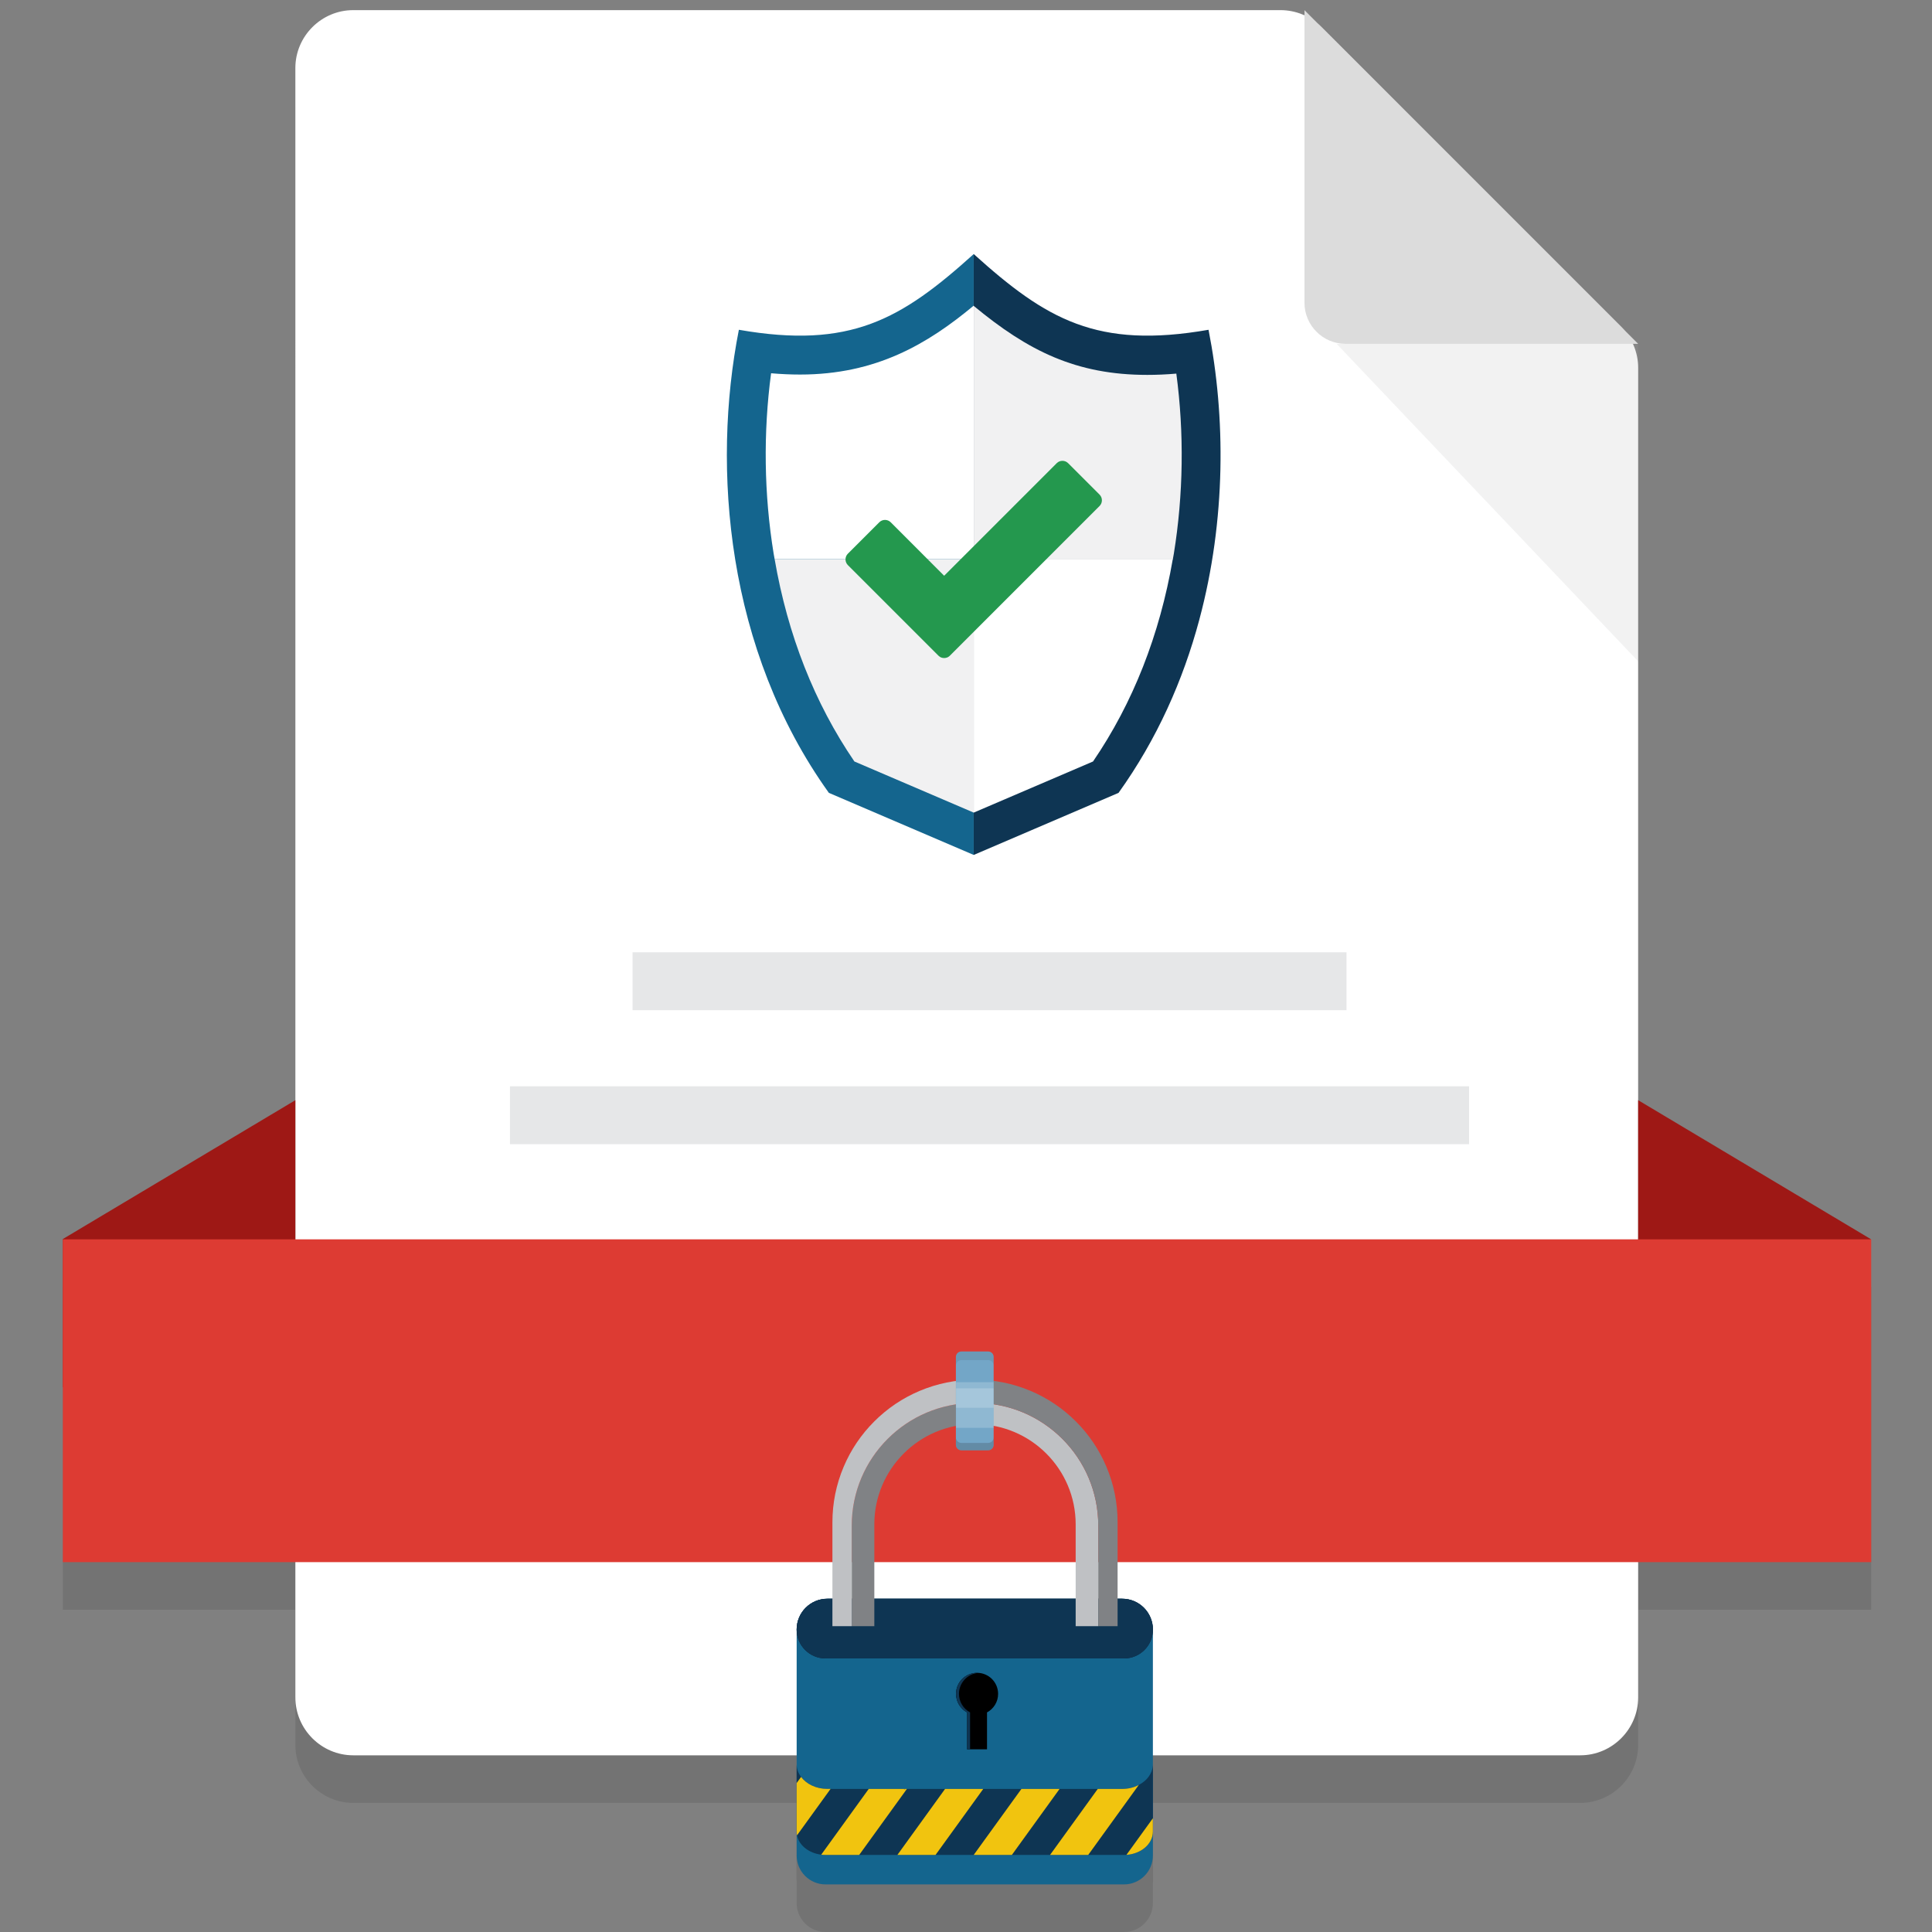 <?xml version="1.0" encoding="utf-8"?>
<!-- Generator: Adobe Illustrator 17.0.0, SVG Export Plug-In . SVG Version: 6.00 Build 0)  -->
<!DOCTYPE svg PUBLIC "-//W3C//DTD SVG 1.1//EN" "http://www.w3.org/Graphics/SVG/1.1/DTD/svg11.dtd">
<svg version="1.1" id="Layer_1" xmlns="http://www.w3.org/2000/svg" xmlns:xlink="http://www.w3.org/1999/xlink" x="0px" y="0px"
	 width="200px" height="200px" viewBox="0 0 200 200" enable-background="new 0 0 200 200" xml:space="preserve">
<rect x="0" y="0" width="200" height="200" fill="#808080" stroke="none"/>
<g>
	<g opacity="0.1">
		<g>
			<defs>
				<rect id="SVGID_1_" x="6.506" y="5.975" width="187.197" height="194.022"/>
			</defs>
			<clipPath id="SVGID_2_">
				<use xlink:href="#SVGID_1_"  overflow="visible"/>
			</clipPath>
			<path clip-path="url(#SVGID_2_)" d="M36.569,5.976c-3.296,0-5.993,2.697-5.993,5.993l0.001,168.674
				c0,3.296,2.697,5.993,5.993,5.993h127.018c3.296,0,5.993-2.697,5.993-5.993V43.003c0-1.59-0.631-3.114-1.755-4.237L136.795,7.732
				c-1.124-1.124-2.648-1.756-4.239-1.756H36.569z"/>
			<rect x="52.793" y="117.378" clip-path="url(#SVGID_2_)" width="99.288" height="5.994"/>
			<rect x="65.483" y="103.508" clip-path="url(#SVGID_2_)" width="73.906" height="5.993"/>
			<g opacity="0.15" clip-path="url(#SVGID_2_)">
				<g>
					<defs>
						<rect id="SVGID_3_" x="138.371" y="40.52" width="31.211" height="32.868"/>
					</defs>
					<clipPath id="SVGID_4_">
						<use xlink:href="#SVGID_3_"  overflow="visible"/>
					</clipPath>
					<polygon clip-path="url(#SVGID_4_)" points="169.581,73.389 169.581,40.52 138.368,40.52 					"/>
				</g>
			</g>
			<path clip-path="url(#SVGID_2_)" d="M135.039,36.272c0,2.338,1.908,4.248,4.246,4.248h30.296L135.039,5.977V36.272z"/>
			<path clip-path="url(#SVGID_2_)" d="M100.804,31.232h-0.005v62.194l0.005,0.003l5.996-2.57l0.312-0.134l8.678-3.719
				c3.977-5.546,6.684-11.665,8.356-17.9c0.001-0.005,0.002-0.012,0.003-0.017c2.786-10.368,2.724-21.067,0.958-30.022
				C113.575,41.079,108.308,38.004,100.804,31.232"/>
			<path clip-path="url(#SVGID_2_)" d="M76.488,39.065c-2.828,14.344-1.28,33.16,9.317,47.939l14.989,6.423l0.004-0.001V31.232
				l-0.004-0.001C93.288,38.004,88.021,41.08,76.488,39.065"/>
			<path clip-path="url(#SVGID_2_)" d="M80.189,62.804c1.356,7.861,4.128,14.904,8.257,20.951l12.35,5.292l0.003-0.001l0.004,0.001
				l0.001-0.001V62.804H80.189z"/>
			<path clip-path="url(#SVGID_2_)" d="M100.803,36.562c-0.001,0.001-0.004,0.003-0.005,0.004
				c-4.78,3.972-10.096,7.134-17.977,7.134c-0.965,0-1.959-0.044-2.998-0.133c-0.821,6.147-0.735,12.526,0.262,18.658
				c0.017,0.093,0.033,0.186,0.05,0.278c0.017,0.101,0.037,0.2,0.054,0.302h20.615V36.562z"/>
			<path clip-path="url(#SVGID_2_)" d="M100.803,89.046l12.347-5.29c4.13-6.048,6.9-13.089,8.257-20.951h-20.604V89.046z"/>
			<path clip-path="url(#SVGID_2_)" d="M121.773,43.603c-1.037,0.089-2.031,0.133-2.997,0.133c-7.386,0-12.359-2.488-17.972-7.138
				v26.243h20.604c0.017-0.1,0.037-0.199,0.054-0.301c0.017-0.093,0.034-0.186,0.05-0.278
				C122.508,56.13,122.593,49.749,121.773,43.603"/>
			<path clip-path="url(#SVGID_2_)" fill-rule="evenodd" clip-rule="evenodd" d="M97.738,64.528l11.653-11.653
				c0.324-0.324,0.855-0.324,1.179-0.002l3.256,3.257c0.324,0.324,0.324,0.854,0,1.179c-5.167,5.167-10.334,10.331-15.499,15.499
				l-0.031,0.028l-0.032,0.028l-0.018,0.011v0.002l-0.033,0.023v0.002l-0.034,0.021l-0.018,0.011v0.002l-0.018,0.008l-0.019,0.01
				l-0.017,0.011l-0.019,0.008l-0.018,0.007l-0.02,0.007v0.002l-0.018,0.006l-0.02,0.005l-0.019,0.007l-0.02,0.005l-0.018,0.005
				v0.002l-0.02,0.004l-0.019,0.003v0.002l-0.02,0.003l-0.02,0.003l-0.019,0.004l-0.02,0.002l-0.02,0.001v0.002H97.8l-0.02,0.002
				h-0.001h-0.02h-0.02h-0.02h-0.021l-0.02-0.002h-0.019v-0.002c-0.02-0.001-0.04-0.003-0.059-0.007l-0.021-0.003l-0.018-0.003
				V73.03l-0.02-0.003l-0.02-0.004V73.02l-0.038-0.011l-0.021-0.007l-0.018-0.005l-0.018-0.006c-0.026-0.012-0.05-0.021-0.075-0.036
				l-0.018-0.01l-0.036-0.021c-0.052-0.033-0.102-0.072-0.147-0.116c-13.685-13.684,4.307,4.305-9.38-9.38
				c-0.322-0.324-0.324-0.855,0-1.179l3.256-3.256c0.324-0.323,0.854-0.323,1.18,0L97.738,64.528z"/>
			<polygon clip-path="url(#SVGID_2_)" points="30.575,134.17 6.506,148.543 6.506,133.192 30.575,118.818 			"/>
			<polygon clip-path="url(#SVGID_2_)" points="169.581,134.17 193.651,148.543 193.651,133.192 169.581,118.818 			"/>
			<rect x="6.505" y="133.222" clip-path="url(#SVGID_2_)" width="187.202" height="33.416"/>
			<path clip-path="url(#SVGID_2_)" d="M116.16,170.428H85.658c-1.761,0-3.188,1.427-3.188,3.188v23.392
				c0,1.652,1.339,2.992,2.991,2.992h30.895c1.652,0,2.991-1.34,2.991-2.992v-23.392C119.348,171.855,117.92,170.428,116.16,170.428
				"/>
			<path clip-path="url(#SVGID_2_)" d="M116.168,170.428H85.649c-1.756,0-3.179,1.427-3.179,3.188c0,1.651,1.336,2.991,2.984,2.991
				h30.911c1.648,0,2.984-1.34,2.984-2.991C119.348,171.855,117.925,170.428,116.168,170.428"/>
			<path clip-path="url(#SVGID_2_)" d="M116.168,170.428H85.647c-1.756,0-3.179,1.427-3.179,3.188c0,1.651,1.335,2.991,2.984,2.991
				h30.913c1.648,0,2.984-1.34,2.984-2.991C119.348,171.855,117.925,170.428,116.168,170.428"/>
			<path clip-path="url(#SVGID_2_)" d="M117.889,189.704c-0.497,0.261-1.086,0.412-1.72,0.412H85.647
				c-1.153,0-2.162-0.496-2.72-1.241c-0.291-0.388-0.46-0.844-0.46-1.333v6.99c0,0.133,0.013,0.264,0.038,0.391
				c0.208,1.031,1.226,1.844,2.508,1.999c0.143,0.018,0.289,0.025,0.437,0.025h30.914c0.082,0,0.164-0.002,0.246-0.007
				c1.533-0.102,2.738-1.142,2.738-2.408v-6.99c0,0.051-0.003,0.104-0.007,0.156C119.281,188.542,118.716,189.273,117.889,189.704"
				/>
			<path clip-path="url(#SVGID_2_)" d="M119.347,194.532v-1.379l-2.738,3.787C118.142,196.838,119.347,195.799,119.347,194.532"/>
			<path clip-path="url(#SVGID_2_)" d="M113.639,190.116l-4.85,6.71l-0.09,0.122h0.369h3.584l5.236-7.244
				c-0.496,0.261-1.085,0.411-1.72,0.411H113.639z"/>
			<polygon clip-path="url(#SVGID_2_)" points="102.792,194.189 100.798,196.947 104.749,196.947 105.79,195.507 109.688,190.115 
				105.738,190.115 			"/>
			<polygon clip-path="url(#SVGID_2_)" points="96.797,191.551 92.897,196.947 96.847,196.947 99.795,192.872 101.786,190.115 
				97.833,190.115 			"/>
			<polygon clip-path="url(#SVGID_2_)" points="93.797,190.233 93.881,190.116 93.529,190.116 			"/>
			<path clip-path="url(#SVGID_2_)" d="M89.931,190.116l-4.918,6.807c0.143,0.018,0.289,0.025,0.437,0.025h3.494l4.854-6.715
				l-0.268-0.117H89.931z"/>
			<path clip-path="url(#SVGID_2_)" d="M82.927,188.874l-0.461,0.637v5.02c0,0.133,0.014,0.264,0.039,0.391l3.475-4.808h-0.332
				C84.493,190.115,83.485,189.619,82.927,188.874"/>
			<path clip-path="url(#SVGID_2_)" d="M88.171,162.859v10.408h2.339v-10.542c0-5.717,4.651-10.368,10.367-10.368h0.055v-2.198
				h-0.061C93.856,150.159,88.171,155.846,88.171,162.859"/>
			<path clip-path="url(#SVGID_2_)" d="M100.993,150.16h-0.061v2.198h0.054c5.717,0,10.367,4.651,10.367,10.367v10.542h2.34V162.86
				C113.693,155.845,108.007,150.16,100.993,150.16"/>
			<path clip-path="url(#SVGID_2_)" d="M111.373,152.072c-1.355-1.354-2.931-2.417-4.688-3.16c-1.819-0.769-3.75-1.16-5.741-1.16
				h-0.013v2.408h0.061c7.015,0,12.7,5.685,12.7,12.7v10.407h2.001V162.5c0-1.99-0.39-3.922-1.16-5.74
				C113.791,155.003,112.727,153.426,111.373,152.072"/>
			<path clip-path="url(#SVGID_2_)" d="M90.498,152.079c-1.357,1.357-2.422,2.937-3.165,4.697c-0.77,1.821-1.162,3.756-1.162,5.751
				v10.741h2.001v-10.408c0-7.014,5.685-12.699,12.7-12.699h0.061v-2.408c-1.99,0.002-3.92,0.393-5.738,1.162
				C93.434,149.658,91.854,150.723,90.498,152.079"/>
			<path clip-path="url(#SVGID_2_)" d="M101.145,178.097c-1.204,0-2.179,0.977-2.179,2.179c0,0.83,0.464,1.552,1.148,1.919v3.821
				h2.062v-3.821c0.684-0.367,1.148-1.089,1.148-1.919C103.324,179.074,102.348,178.097,101.145,178.097"/>
			<path clip-path="url(#SVGID_2_)" d="M101.299,178.104c-0.051-0.003-0.102-0.007-0.154-0.007c-1.203,0-2.178,0.976-2.178,2.179
				c0,0.83,0.464,1.551,1.147,1.919v3.821h0.308v-3.821c-0.684-0.368-1.148-1.089-1.148-1.919
				C99.274,179.125,100.167,178.184,101.299,178.104"/>
			<path clip-path="url(#SVGID_2_)" d="M102.295,144.831h-2.772c-0.313,0-0.57,0.254-0.57,0.57v9.093c0,0.315,0.256,0.57,0.57,0.57
				h2.772c0.313,0,0.567-0.254,0.567-0.57v-9.093C102.862,145.086,102.608,144.831,102.295,144.831"/>
			<g opacity="0.2" clip-path="url(#SVGID_2_)">
				<g>
					<defs>
						<rect id="SVGID_5_" x="98.954" y="153.728" width="3.908" height="1.34"/>
					</defs>
					<clipPath id="SVGID_6_">
						<use xlink:href="#SVGID_5_"  overflow="visible"/>
					</clipPath>
					<path clip-path="url(#SVGID_6_)" d="M102.295,154.298h-2.772c-0.313,0-0.57-0.255-0.57-0.569v0.765
						c0,0.314,0.256,0.57,0.57,0.57h2.772c0.313,0,0.567-0.255,0.567-0.57v-0.765C102.862,154.043,102.608,154.298,102.295,154.298"
						/>
				</g>
			</g>
			<g opacity="0.1" clip-path="url(#SVGID_2_)">
				<g>
					<defs>
						<rect id="SVGID_7_" x="98.954" y="144.833" width="3.908" height="1.467"/>
					</defs>
					<clipPath id="SVGID_8_">
						<use xlink:href="#SVGID_7_"  overflow="visible"/>
					</clipPath>
					<path clip-path="url(#SVGID_8_)" d="M102.295,144.831h-2.772c-0.313,0-0.57,0.254-0.57,0.57v0.894
						c0-0.314,0.256-0.57,0.57-0.57h2.772c0.313,0,0.567,0.255,0.567,0.57v-0.894C102.862,145.086,102.608,144.831,102.295,144.831"
						/>
				</g>
			</g>
			<g opacity="0.2" clip-path="url(#SVGID_2_)">
				<g>
					<defs>
						<rect id="SVGID_9_" x="98.968" y="148.009" width="3.894" height="4.727"/>
					</defs>
					<clipPath id="SVGID_10_">
						<use xlink:href="#SVGID_9_"  overflow="visible"/>
					</clipPath>
					<rect x="98.968" y="148.011" clip-path="url(#SVGID_10_)" width="3.892" height="4.723"/>
				</g>
			</g>
			<g opacity="0.2" clip-path="url(#SVGID_2_)">
				<g>
					<defs>
						<rect id="SVGID_11_" x="98.968" y="148.653" width="3.894" height="2.005"/>
					</defs>
					<clipPath id="SVGID_12_">
						<use xlink:href="#SVGID_11_"  overflow="visible"/>
					</clipPath>
					<rect x="98.968" y="148.651" clip-path="url(#SVGID_12_)" width="3.892" height="2.005"/>
				</g>
			</g>
		</g>
	</g>
	<path fill="#FFFFFF" d="M36.569,1.049c-3.296,0-5.993,2.697-5.993,5.993l0.001,168.674c0,3.296,2.697,5.993,5.993,5.993h127.018
		c3.296,0,5.993-2.697,5.993-5.993V38.076c0-1.59-0.631-3.114-1.755-4.237L136.795,2.805c-1.124-1.125-2.648-1.756-4.239-1.756
		H36.569z"/>
	<rect x="52.793" y="112.452" fill="#E6E7E8" width="99.288" height="5.993"/>
	<rect x="65.483" y="98.58" fill="#E6E7E8" width="73.906" height="5.994"/>
	<g opacity="0.15">
		<g>
			<defs>
				<rect id="SVGID_13_" x="138.371" y="35.593" width="31.211" height="32.868"/>
			</defs>
			<clipPath id="SVGID_14_">
				<use xlink:href="#SVGID_13_"  overflow="visible"/>
			</clipPath>
			<polygon clip-path="url(#SVGID_14_)" fill="#A6A8AB" points="169.581,68.462 169.581,35.593 138.368,35.593 			"/>
		</g>
	</g>
	<path fill="#DCDCDC" d="M135.039,31.345c0,2.337,1.908,4.248,4.246,4.248h30.296L135.039,1.05V31.345z"/>
	<path fill="#0E3553" d="M100.804,26.304h-0.005v62.195l0.005,0.002l5.996-2.57l0.312-0.134l8.678-3.719
		c3.977-5.545,6.684-11.665,8.356-17.9c0.001-0.005,0.002-0.011,0.003-0.016c2.786-10.369,2.724-21.068,0.958-30.023
		C113.575,36.152,108.308,33.076,100.804,26.304"/>
	<path fill="#14658E" d="M76.488,34.138c-2.828,14.344-1.28,33.16,9.317,47.939l14.989,6.423l0.004-0.001V26.305l-0.004-0.001
		C93.288,33.077,88.021,36.153,76.488,34.138"/>
	<path fill="#F1F1F2" d="M80.189,57.877c1.356,7.861,4.128,14.903,8.257,20.951l12.35,5.292l0.003-0.001l0.004,0.001l0.001-0.001
		V57.877H80.189z"/>
	<path fill="#FFFFFF" d="M100.803,31.635c-0.001,0.001-0.004,0.003-0.005,0.004c-4.78,3.972-10.096,7.134-17.977,7.134
		c-0.965,0-1.959-0.044-2.998-0.133c-0.821,6.147-0.735,12.526,0.262,18.658c0.017,0.093,0.033,0.186,0.05,0.278
		c0.017,0.101,0.037,0.2,0.054,0.302h20.615V31.635z"/>
	<path fill="#FFFFFF" d="M100.803,84.119l12.347-5.29c4.13-6.048,6.9-13.089,8.257-20.951h-20.604V84.119z"/>
	<path fill="#F1F1F2" d="M121.773,38.676c-1.037,0.089-2.031,0.133-2.997,0.133c-7.386,0-12.359-2.489-17.972-7.138v26.243h20.604
		c0.017-0.1,0.037-0.2,0.054-0.301c0.017-0.093,0.034-0.186,0.05-0.278C122.508,51.203,122.593,44.822,121.773,38.676"/>
	<path fill-rule="evenodd" clip-rule="evenodd" fill="#24984E" d="M97.738,59.601l11.653-11.653
		c0.324-0.324,0.855-0.324,1.179-0.002l3.256,3.256c0.324,0.324,0.324,0.854,0,1.18c-5.167,5.166-10.334,10.331-15.499,15.498
		l-0.031,0.029l-0.032,0.027l-0.018,0.012v0.002l-0.033,0.023v0.002l-0.034,0.021l-0.018,0.011v0.002l-0.018,0.008l-0.019,0.01
		l-0.017,0.011l-0.019,0.008l-0.018,0.007l-0.02,0.007v0.002l-0.018,0.006l-0.02,0.005l-0.019,0.007l-0.02,0.005l-0.018,0.005v0.002
		l-0.02,0.003l-0.019,0.004v0.001l-0.02,0.004l-0.02,0.003l-0.019,0.004l-0.02,0.001l-0.02,0.002v0.002H97.8l-0.02,0.001h-0.001
		h-0.02h-0.02h-0.02h-0.021l-0.02-0.001h-0.019v-0.002c-0.02-0.002-0.04-0.003-0.059-0.007l-0.021-0.003l-0.018-0.004v-0.001
		l-0.02-0.004l-0.02-0.003v-0.002l-0.038-0.011l-0.021-0.007l-0.018-0.005l-0.018-0.006c-0.026-0.012-0.05-0.022-0.075-0.036
		l-0.018-0.01l-0.036-0.021c-0.052-0.033-0.102-0.072-0.147-0.117c-13.685-13.683,4.307,4.305-9.38-9.379
		c-0.322-0.325-0.324-0.855,0-1.179l3.256-3.256c0.324-0.323,0.854-0.323,1.18,0L97.738,59.601z"/>
	<polygon fill="#9E1815" points="30.575,129.243 6.506,143.616 6.506,128.265 30.575,113.891 	"/>
	<polygon fill="#9E1815" points="169.581,129.243 193.651,143.616 193.651,128.265 169.581,113.891 	"/>
	<rect x="6.505" y="128.295" fill="#DD3B33" width="187.202" height="33.417"/>
	<path fill="#14658E" d="M116.16,165.501H85.658c-1.761,0-3.188,1.428-3.188,3.188v23.393c0,1.652,1.339,2.991,2.991,2.991h30.895
		c1.652,0,2.991-1.339,2.991-2.991v-23.393C119.348,166.928,117.92,165.501,116.16,165.501"/>
	<path fill="#0D2038" d="M116.168,165.501H85.649c-1.756,0-3.179,1.428-3.179,3.188c0,1.652,1.336,2.991,2.984,2.991h30.911
		c1.648,0,2.984-1.339,2.984-2.991C119.348,166.928,117.925,165.501,116.168,165.501"/>
	<path fill="#0E3553" d="M116.168,165.501H85.647c-1.756,0-3.179,1.428-3.179,3.188c0,1.652,1.335,2.991,2.984,2.991h30.913
		c1.648,0,2.984-1.339,2.984-2.991C119.348,166.928,117.925,165.501,116.168,165.501"/>
	<path fill="#0E3553" d="M117.889,184.776c-0.497,0.262-1.086,0.413-1.72,0.413H85.647c-1.153,0-2.162-0.497-2.72-1.242
		c-0.291-0.388-0.46-0.844-0.46-1.333v6.991c0,0.133,0.013,0.263,0.038,0.39c0.208,1.032,1.226,1.845,2.508,1.999
		c0.143,0.018,0.289,0.026,0.437,0.026h30.914c0.082,0,0.164-0.003,0.246-0.008c1.533-0.102,2.738-1.141,2.738-2.407v-6.991
		c0,0.052-0.003,0.104-0.007,0.156C119.281,183.615,118.716,184.347,117.889,184.776"/>
	<path fill="#F1C40F" d="M119.347,189.605v-1.38l-2.738,3.788C118.142,191.911,119.347,190.872,119.347,189.605"/>
	<path fill="#F1C40F" d="M113.639,185.189l-4.85,6.71l-0.09,0.122h0.369h3.584l5.236-7.245c-0.496,0.262-1.085,0.413-1.72,0.413
		H113.639z"/>
	<polygon fill="#F1C40F" points="102.792,189.262 100.798,192.021 104.749,192.021 105.79,190.58 109.688,185.188 105.738,185.188 	
		"/>
	<polygon fill="#F1C40F" points="96.797,186.624 92.897,192.021 96.847,192.021 99.795,187.944 101.786,185.189 97.833,185.189 	"/>
	<polygon fill="#F1C40F" points="93.797,185.306 93.881,185.189 93.529,185.189 	"/>
	<path fill="#F1C40F" d="M89.931,185.189l-4.918,6.807c0.143,0.018,0.289,0.025,0.437,0.025h3.494l4.854-6.715l-0.268-0.117H89.931z
		"/>
	<path fill="#F1C40F" d="M82.927,183.947l-0.461,0.637v5.02c0,0.133,0.014,0.264,0.039,0.391l3.475-4.808h-0.332
		C84.493,185.188,83.485,184.692,82.927,183.947"/>
	<path fill="#808285" d="M88.171,157.932v10.408h2.339v-10.542c0-5.717,4.651-10.368,10.367-10.368h0.055v-2.198h-0.061
		C93.856,145.232,88.171,150.919,88.171,157.932"/>
	<path fill="#BFC1C4" d="M100.993,145.233h-0.061v2.198h0.054c5.717,0,10.367,4.651,10.367,10.367v10.542h2.34v-10.407
		C113.693,150.918,108.007,145.233,100.993,145.233"/>
	<path fill="#808285" d="M111.373,147.145c-1.355-1.355-2.931-2.417-4.688-3.16c-1.819-0.769-3.75-1.16-5.741-1.16h-0.013v2.408
		h0.061c7.015,0,12.7,5.685,12.7,12.7v10.407h2.001v-10.767c0-1.99-0.39-3.922-1.16-5.74
		C113.791,150.076,112.727,148.499,111.373,147.145"/>
	<path fill="#BFC1C4" d="M90.498,147.152c-1.357,1.357-2.422,2.937-3.165,4.696c-0.77,1.822-1.162,3.757-1.162,5.752v10.741h2.001
		v-10.408c0-7.014,5.685-12.699,12.7-12.699h0.061v-2.408c-1.99,0.001-3.92,0.393-5.738,1.162
		C93.434,144.731,91.854,145.796,90.498,147.152"/>
	<path d="M101.145,173.17c-1.204,0-2.179,0.977-2.179,2.179c0,0.83,0.464,1.552,1.148,1.919v3.821h2.062v-3.821
		c0.684-0.367,1.148-1.089,1.148-1.919C103.324,174.147,102.348,173.17,101.145,173.17"/>
	<path fill="#0E3553" d="M101.299,173.177c-0.051-0.003-0.102-0.007-0.154-0.007c-1.203,0-2.178,0.976-2.178,2.179
		c0,0.829,0.464,1.551,1.147,1.918v3.822h0.308v-3.822c-0.684-0.367-1.148-1.089-1.148-1.918
		C99.274,174.198,100.167,173.257,101.299,173.177"/>
	<path fill="#73A6C7" d="M102.295,139.904h-2.772c-0.313,0-0.57,0.254-0.57,0.57v9.093c0,0.314,0.256,0.57,0.57,0.57h2.772
		c0.313,0,0.567-0.255,0.567-0.57v-9.093C102.862,140.159,102.608,139.904,102.295,139.904"/>
	<g opacity="0.2">
		<g>
			<defs>
				<rect id="SVGID_15_" x="98.954" y="148.801" width="3.908" height="1.34"/>
			</defs>
			<clipPath id="SVGID_16_">
				<use xlink:href="#SVGID_15_"  overflow="visible"/>
			</clipPath>
			<path clip-path="url(#SVGID_16_)" fill="#231F20" d="M102.295,149.371h-2.772c-0.313,0-0.57-0.255-0.57-0.569v0.765
				c0,0.314,0.256,0.57,0.57,0.57h2.772c0.313,0,0.567-0.255,0.567-0.57v-0.765C102.862,149.116,102.608,149.371,102.295,149.371"/>
		</g>
	</g>
	<g opacity="0.1">
		<g>
			<defs>
				<rect id="SVGID_17_" x="98.954" y="139.906" width="3.908" height="1.467"/>
			</defs>
			<clipPath id="SVGID_18_">
				<use xlink:href="#SVGID_17_"  overflow="visible"/>
			</clipPath>
			<path clip-path="url(#SVGID_18_)" fill="#231F20" d="M102.295,139.904h-2.772c-0.313,0-0.57,0.254-0.57,0.57v0.894
				c0-0.314,0.256-0.57,0.57-0.57h2.772c0.313,0,0.567,0.255,0.567,0.57v-0.894C102.862,140.159,102.608,139.904,102.295,139.904"/>
		</g>
	</g>
	<g opacity="0.2">
		<g>
			<defs>
				<rect id="SVGID_19_" x="98.968" y="143.082" width="3.894" height="4.727"/>
			</defs>
			<clipPath id="SVGID_20_">
				<use xlink:href="#SVGID_19_"  overflow="visible"/>
			</clipPath>
			<rect x="98.968" y="143.084" clip-path="url(#SVGID_20_)" fill="#FFFFFF" width="3.892" height="4.723"/>
		</g>
	</g>
	<g opacity="0.2">
		<g>
			<defs>
				<rect id="SVGID_21_" x="98.968" y="143.725" width="3.894" height="2.005"/>
			</defs>
			<clipPath id="SVGID_22_">
				<use xlink:href="#SVGID_21_"  overflow="visible"/>
			</clipPath>
			<rect x="98.968" y="143.723" clip-path="url(#SVGID_22_)" fill="#FFFFFF" width="3.892" height="2.005"/>
		</g>
	</g>
</g>
</svg>
